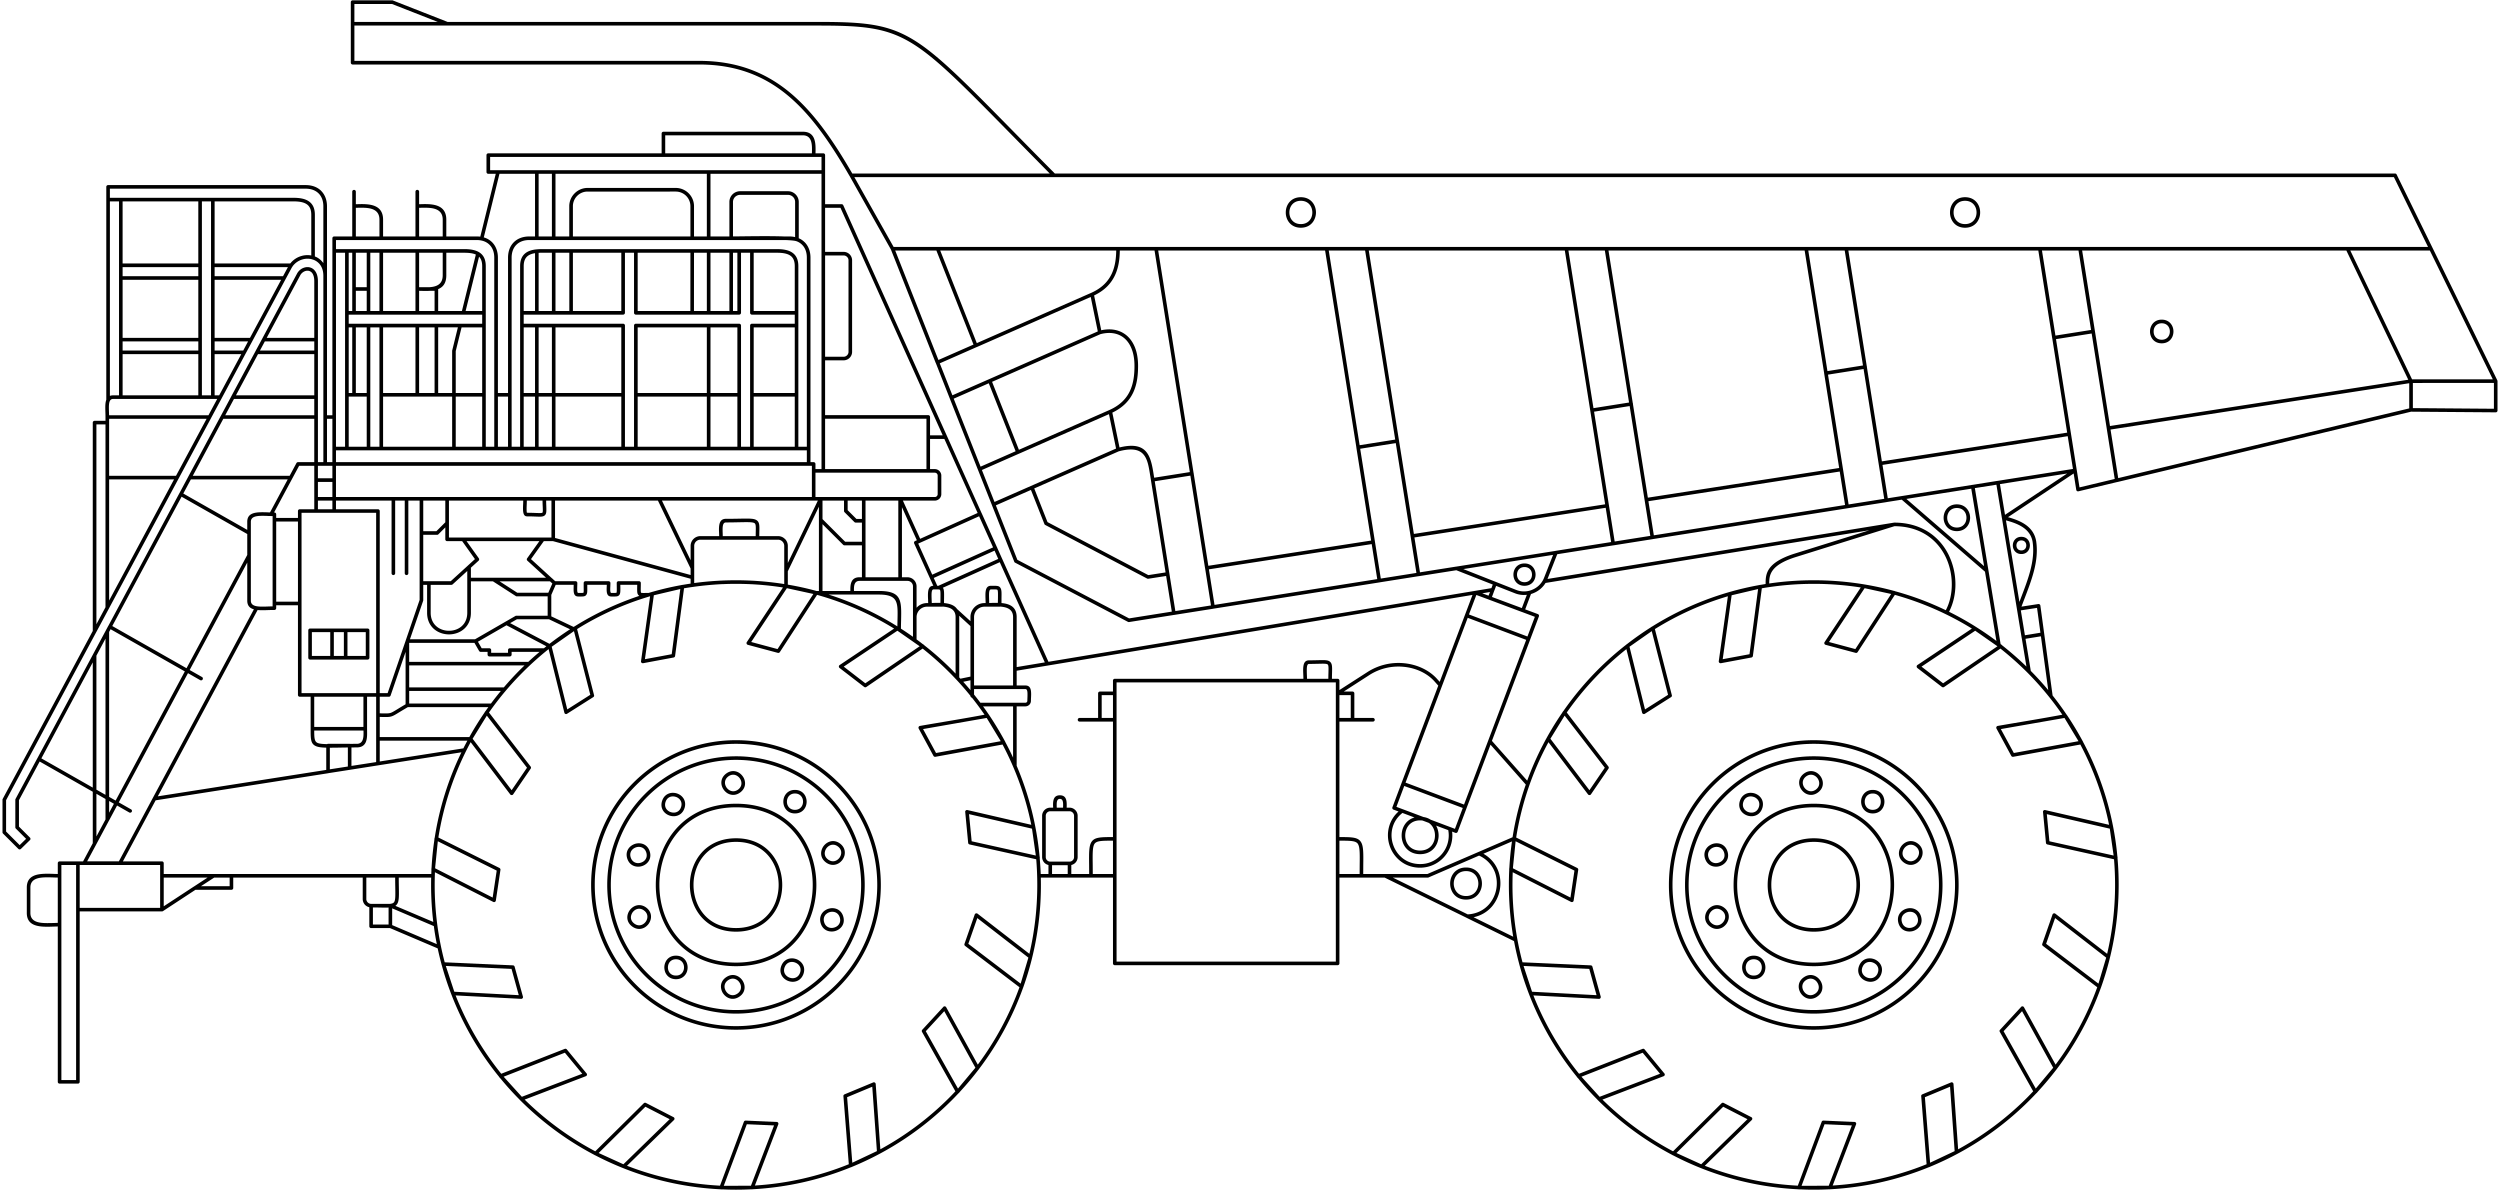 <svg width="535" height="255" fill="none" xmlns="http://www.w3.org/2000/svg"><path d="M449.069 210.5l1.655-5.57-10.935-8.463-1.922 5.506 11.202 8.527zM93.684 180.085l-.555 5.507-.011.224 12.312 6.264.865-5.773-12.6-6.275-.011.053zm-1.367 5.912l.043-.405c.106-1.91.299-3.789.566-5.646l.053-.523a.563.563 0 01.043-.149l.01-.021a64.429 64.429 0 015.714-18.26l-17.78 2.785c-.022.011-.043.011-.064.011l-6.023.95-4.581.715-.011.01c-.021 0-.043 0-.064.011l-36.916 5.795-7.005 13.063h8.35a.39.39 0 01.385.384v2.316h57.259l.032-.897c-.011-.043-.011-.085-.011-.139zm1.495-6.766l13.06 6.51a.402.402 0 01.224.406l-.982 6.552a.215.215 0 01-.043.139.374.374 0 01-.512.171l-12.484-6.35a76.934 76.934 0 00-.053 2.721c0 5.721.747 11.27 2.146 16.553l14.609.651c.16.01.309.117.352.288l1.773 6.382c.01.042.021.096.021.138a.383.383 0 01-.406.363l-14.02-.736a64.78 64.78 0 009.77 16.766l13.594-5.326c.16-.053.331-.021.438.118l4.207 5.112a.272.272 0 01.086.128.38.38 0 01-.225.491l-13.092 5.005a64.97 64.97 0 0015.111 11.067l10.39-10.288a.398.398 0 01.448-.064l5.906 3.041a.406.406 0 01.106.075.386.386 0 01-.01.544l-10.049 9.786a64.273 64.273 0 0019.905 4.259l5.105-13.661a.39.39 0 01.373-.266l6.632.288a.215.215 0 01.139.021.38.38 0 01.224.491l-5.008 13.095a63.975 63.975 0 0020.097-4.557l-1.154-14.557c-.021-.171.075-.32.235-.395l6.119-2.54a.526.526 0 01.139-.042.4.4 0 01.417.362l.993 13.981a64.39 64.39 0 0014.704-11.003c.459-.459.908-.929 1.356-1.409l-7.144-12.721c-.074-.149-.064-.331.054-.448l4.495-4.877a.295.295 0 01.107-.096.39.39 0 01.523.16l6.76 12.273a64.02 64.02 0 008.917-16.563l-11.64-8.847a.396.396 0 01-.128-.438l2.189-6.264a.258.258 0 01.064-.118.39.39 0 01.545-.074l11.095 8.59a65.01 65.01 0 001.687-14.738c0-1.846-.075-3.681-.224-5.496l-14.256-3.169a.386.386 0 01-.31-.331l-.63-6.606a.296.296 0 010-.139.4.4 0 01.47-.288l13.668 3.159a63.98 63.98 0 00-6.15-17.182l-14.352 2.625a.403.403 0 01-.428-.192l-3.161-5.837a.311.311 0 01-.042-.128.382.382 0 01.309-.449c4.592-.8 9.248-1.536 13.819-2.401a65.05 65.05 0 00-2.691-3.639.39.39 0 01-.321-.384v-.011a63.274 63.274 0 00-3.043-3.5l-.032-.032a64.951 64.951 0 00-4.346-4.226 67.715 67.715 0 00-2.809-2.359l-12.067 8.228a.383.383 0 01-.448-.021l-5.265-4.055a.666.666 0 01-.085-.096.382.382 0 01.107-.534l11.65-7.801a64.591 64.591 0 00-16.488-7.215l-7.955 12.231a.39.39 0 01-.438.181l-6.418-1.718c-.043-.011-.075-.032-.118-.054a.389.389 0 01-.106-.533l7.742-11.686a69.514 69.514 0 00-5.137-.598h-.01l-.289-.021h-.032l-.139-.011h-.01l-.15-.01h-.011l-.138-.011h-.011l-.15-.011h-.01a70.618 70.618 0 00-3.973-.117c-.95 0-1.89.021-2.829.064h-.193l-.16.011a67.795 67.795 0 00-6.055.587l-.085.01c-.598.086-1.196.182-1.794.278l-1.912 14.482a.383.383 0 01-.309.33l-6.514 1.217c-.054 0-.096.011-.15 0a.374.374 0 01-.32-.427l1.943-13.895a63.902 63.902 0 00-15.622 7.022l3.62 14.109a.37.37 0 01-.15.448l-5.617 3.564a.374.374 0 01-.576-.224l-3.375-13.606a64.597 64.597 0 00-5.489 4.909 64.148 64.148 0 00-7.272 8.655l8.906 11.557c.107.129.118.31.021.459l-3.737 5.475a.421.421 0 01-.096.107.401.401 0 01-.545-.075l-8.468-11.174a64.056 64.056 0 00-6.909 20.405zm-23.835-90.37h1.154V50.986c0-.213.17-.384.384-.384h3.866v-9.584c0-.213.17-.384.384-.384s.385.17.385.384v2.679h.33c.278-.01.588-.021.908-.021 2.147 0 4.592.352 4.592 3.33v3.596h6.93v-9.584a.39.39 0 01.78 0v2.679h.32c.289-.01.598-.021.919-.021 2.135 0 4.58.352 4.58 3.33v3.596h6.494c.266 0 .523.01.779.042l3.31-13.446h-1.591a.392.392 0 01-.395-.385v-3.617c0-.214.182-.384.395-.384h37.087v-4.237c0-.214.171-.384.385-.384h29.846c2.435 0 2.713 1.985 2.713 3.713 0 .203 0 .47-.011.726v.181h1.666c.214 0 .384.171.384.385v10.501h3.535c.15 0 .288.085.352.224l22.212 49.433.032.064 7.358 16.381.01.011v.011l.011.01 3.257 7.247c.021.032.043.053.053.096l.032.096 1.058 2.358.01.011v.011l9.878 21.973 94.794-15.762.288-.769-7.795-3.063-8.02 1.27h-.042l-8.351 1.324-.011.01h-.021l-35.549 5.625h-.022l-.01.01-8.351 1.324h-.032l-9.621 1.526a.394.394 0 01-.246-.043l-24.134-12.657a.33.33 0 01-.192-.203l-4.784-12.123-.011-.011v-.021l-2.979-7.535-.011-.021-6.022-15.24v-.02l-.011-.012-2.969-7.534h-.01l-.011-.021-9.59-24.28-8.809-15.676c-.011-.011-.022-.032-.032-.043-4.069-7.044-8.159-13.02-13.21-17.235-5.04-4.194-11.052-6.638-18.997-6.638H75.456a.392.392 0 01-.385-.395V.465c0-.214.17-.395.384-.395h8.5a.43.43 0 01.16.043L95.778 4.69h78.926c19.125 0 20.385 1.28 42.383 23.67 2.574 2.626 5.436 5.54 8.65 8.773h286.796c.171 0 .309.096.363.245l7.656 15.645.032.064 13.829 28.281a.41.41 0 01.054.203v6.286a.383.383 0 01-.385.384l-18.089-.139h-.022l-62.876 15.058h-.032l-8.254 1.975c-.021.01-.032.01-.054.01a.321.321 0 01-.245-.042h-.011l-.032-.022v-.01h-.011v-.011h-.01l-.011-.011-.021-.021-.011-.011-.011-.021-.01-.011-.011-.01-.021-.032v-.011a.148.148 0 01-.022-.064v-.011l-.01-.032-.556-3.5-14.053 9.348c2.478.705 5.564 1.857 6.055 5.294v.021c.555 4.119-.972 8.079-2.552 12.198-.203.544-.417 1.089-.619 1.633l3.609-.555a.392.392 0 01.438.331l2.616 19.242a63.684 63.684 0 013.022 4.13c.021.01.032.032.043.053l.042.053a69.309 69.309 0 013.268 5.411l.118.213a.311.311 0 01.042.107 64.746 64.746 0 017.315 24.332l.054.385c0 .053 0 .096-.011.138v.011a63.06 63.06 0 01.245 5.709c0 7.631-1.302 14.952-3.716 21.761l-.032.096c-.01.032-.021.074-.042.106a65.294 65.294 0 01-9.408 17.374.3.3 0 01-.054.075l-.074.096a67.29 67.29 0 01-3.877 4.621l-.299.352a.257.257 0 01-.117.096l-.011.011a65.333 65.333 0 01-22.767 15.731l-.107.053c-.042.011-.074.032-.117.032a64.995 64.995 0 01-21.058 4.717c-.032 0-.064.011-.096.011h-.139a69.568 69.568 0 01-3.332.085 56.31 56.31 0 01-2.702-.064h-.459c-.053 0-.096 0-.139-.021h-.01a64.801 64.801 0 01-26.718-7.225l-.16-.075a.258.258 0 01-.118-.064 65.845 65.845 0 01-15.836-11.654c-.022-.021-.054-.043-.075-.064l-.128-.149a63.58 63.58 0 01-4.026-4.451l-.278-.298a.387.387 0 01-.085-.139l-.011-.011a65.104 65.104 0 01-12.216-23.798l-.043-.16a.301.301 0 01-.021-.096 63.117 63.117 0 01-1.121-4.931l-10.134-4.973c-.011-.011-.033-.021-.054-.032l-17.491-8.58h-9.686v18.355a.383.383 0 01-.384.385h-47.691a.383.383 0 01-.385-.385v-18.355h-15.442a65.008 65.008 0 01-3.705 23.329l-.032.096c-.011.032-.022.074-.043.106a65.237 65.237 0 01-9.408 17.374c-.011.022-.032.054-.043.075l-.085.096a64.537 64.537 0 01-3.876 4.621l-.3.352a.3.3 0 01-.106.096l-.022.011c-.48.512-.971 1.025-1.473 1.526a65.343 65.343 0 01-21.293 14.205l-.107.053c-.032.011-.075.032-.118.032a64.989 64.989 0 01-21.058 4.717c-.032 0-.064.011-.096.011h-.139c-1.11.053-2.21.085-3.332.085-.907 0-1.804-.021-2.701-.064h-.46c-.042 0-.096 0-.138-.021h-.011a64.801 64.801 0 01-26.718-7.225l-.16-.075a.258.258 0 01-.118-.064 65.58 65.58 0 01-15.836-11.654c-.021-.021-.043-.043-.075-.064l-.128-.149a63.83 63.83 0 01-4.026-4.451l-.277-.298a.65.65 0 01-.086-.139l-.01-.011a64.912 64.912 0 01-12.206-23.798l-.054-.16c-.01-.032-.02-.064-.02-.096a67.546 67.546 0 01-.813-3.373l-10.198-4.343h-4.047a.383.383 0 01-.384-.384v-4.077a1.86 1.86 0 01-.886-.48 1.827 1.827 0 01-.524-1.27v-4.589h-27.71v2.219a.384.384 0 01-.385.385h-7.7l-6.94 4.557a.443.443 0 01-.236.074H17.054v36.466c0 .214-.17.385-.384.385h-3.92a.383.383 0 01-.384-.385V198.27c-.288 0-.566.011-.843.022-.481.01-.962.032-1.378.032-2.296 0-4.41-.385-4.41-2.957v-5.432c0-2.572 2.114-2.956 4.41-2.956.416 0 .897.011 1.378.032.277.011.555.022.843.022v-2.316a.39.39 0 01.385-.384h5.029l2.072-3.885v-11.014L8.49 162.967l-4.432 8.271v5.656l2.35 2.348a.387.387 0 010 .544l-.022.011-.01.011-1.901 1.857a.388.388 0 01-.545 0l-3.278-3.277a.385.385 0 01-.118-.277v-6.958c0-.064.01-.128.043-.182l19.275-35.943V90.44c0-.213.181-.384.395-.384h2.328v-.822c0-.362-.01-.683-.021-1.003a35.15 35.15 0 01-.022-.992c0-.64.043-1.217.214-1.676V39.994c0-.214.17-.384.384-.384h42.298c1.388 0 2.51.448 3.3 1.227v.01c.8.8 1.25 1.943 1.25 3.309V88.86zm1.154.768h-1.154v9.274h1.154V89.63zm142.41 39.38l.021-.961c.011-1.024.022-1.568-.096-1.792-.064-.129-.374-.129-1.036-.129l-.363.011c-.352 0-.416.534-.416 1.259 0 .321.01.619.021.929l.021.715h.107a28.3 28.3 0 011.292-.032h.449zm.384.822h-2.605c-.032 0-.054 0-.086-.011-.203.011-.395.011-.555.011a2.22 2.22 0 00-1.581.651 2.26 2.26 0 00-.651 1.579v14.631h8.351v-14.631c0-1.654-1.239-2.134-2.745-2.252-.042.011-.074.022-.128.022zm-3-.769c0-.245-.011-.48-.022-.704-.01-.352-.021-.683-.021-.961 0-1.173.192-2.038 1.185-2.038h.353c.993 0 1.452-.011 1.729.555.203.384.193 1.003.171 2.145v.993c1.784.17 3.247.821 3.247 3.009v10.693l6.022-1.003-9.642-21.44-12.174 5.464c.032.043.053.086.085.139.193.384.182 1.003.171 2.145-.01.267-.01.576-.01.993 1.174.117 2.221.437 2.787 1.27l2.872 2.614v-.875a2.985 2.985 0 013.001-2.999h.246zm109.242-3.682l-.352.95h-.011v.022h-.011l-.512 1.398 6.396 2.379 1.068-2.838c-.844.096-1.719 0-2.552-.331l-4.026-1.58zm-1.506 2.957l-.01-.011-.033-.011-2.68-.992-1.58 4.173 12.515 4.717 1.591-4.216-2.68-1.003-.021-.011h-.022l-7.069-2.646h-.011zm-.107-.865l.299-.779-1.655.278 1.356.501zM76.15 62.234v4.322h2.328v-4.322H76.15zm-.77 4.322V54.092h-.757v12.464h.758zm.77 3.5v14.045h2.328V70.057H76.15zm-.77 14.045V70.057h-.757V84.1h.758zM93 62.234h-.96c-.31.022-.641.032-.962.032-.267 0-.62-.01-.95-.021-.15 0-.288-.01-.438-.01v4.321H93v-4.322zm-3.31-.779h2.285c1.474-.107 2.766-.619 2.766-2.54v-4.823h-5.05v7.363zm4.08.416v4.685h5.082l2.98-12.08c-.62-.278-1.442-.384-2.424-.384H95.51v4.823c0 1.697-.716 2.54-1.74 2.956zm-4.86 4.685V54.092h-6.93v12.464h6.93zm.78 3.5v14.045H93V70.057h-3.31zm-.78 14.045V70.057h-6.93V84.1h6.93zm4.86-14.044V84.1h2.99v-9.007c0-.021 0-.053.01-.085l1.217-4.952H93.77zm.971-19.455v-3.597c0-2.294-2.04-2.55-3.812-2.55-.31-.011-.609 0-.897.01l-.342.011v6.126h5.051zm-13.54 0v-3.597c0-2.294-2.03-2.55-3.813-2.55-.299-.011-.608 0-.897.01l-.341.011v6.126h5.05zm-5.051 3.49v7.363h2.328v-7.363H76.15zm5.05 12.464V54.092h-1.954v12.464h1.955zm-2.722 29.039V84.87h-3.855v10.725h3.855zM81.98 84.87v10.725h14.78V84.87H81.98zm-.78 10.725V70.057h-1.954v25.538h1.955zm51.76 0V84.87h-14.085v10.725h14.085zm0-11.494V70.057h-14.085V84.1h14.085zm-14.854-14.044h-2.841V84.1h2.841V70.057zm-3.609 0h-2.425V84.1h2.425V70.057zm-2.425-3.5h2.425v-12.38c-.598.096-1.09.267-1.474.534-.609.426-.951 1.141-.951 2.251v9.594zm3.193 0h2.841V54.091h-2.253c-.203 0-.395 0-.588.01v12.454zm3.61 0h2.958V54.091h-2.958v12.464zm29.633 0h2.755V54.091h-2.744l-.011 12.464zm3.535 0h4.047V54.091h-4.047v12.464zm18.036 3.5h-8.789V84.1h8.789V70.057zM161.29 84.87v10.725h8.789V84.87h-8.789zm-3.492 10.725V84.87h-5.755v10.725h5.755zm0-11.494V70.057h-5.755V84.1h5.755zm-6.535-14.044h-14.801V84.1h14.801V70.057zM136.462 84.87v10.725h14.801V84.87h-14.801zm-.779 10.725V69.662c0-.214.171-.384.384-.384h22.116c.213 0 .395.17.395.384v25.933h1.943V69.662c0-.214.171-.384.385-.384h9.173v-1.943h-9.173a.392.392 0 01-.385-.394V54.09h-1.943v12.85a.401.401 0 01-.395.394h-22.116a.392.392 0 01-.384-.394V54.09h-1.944v12.85a.399.399 0 01-.384.394h-21.283v1.943h21.283a.39.39 0 01.384.384v25.933h1.944zm36.98 0V55.137c0-1.152-.352-2.102-1.014-2.753a3.12 3.12 0 00-1.218-.768h-.021v-.011h-.022c-.352-.117-1.217-.192-2.349-.235h-54.771c-1.174 0-2.114.363-2.765 1.014-.652.651-1.015 1.6-1.015 2.753v40.458h1.816V56.962c0-1.387.448-2.305 1.27-2.881.588-.406 1.346-.63 2.254-.715h.021c.32-.032.651-.054 1.004-.054h50.446c1.377 0 2.488.214 3.278.769.822.576 1.271 1.494 1.271 2.881v38.633h1.815zM112.072 84.87v10.725h2.425V84.87h-2.425zm-3.353 10.725V84.87h-2.167v10.725h2.167zm0-11.494V55.137c0-1.355.438-2.497 1.239-3.297.79-.79 1.922-1.238 3.31-1.238h1.229V37.198h-7.614l-3.353 13.606a4.134 4.134 0 011.772 1.025c.801.811 1.25 1.953 1.25 3.308v28.964h2.167zm6.546-33.5h2.841V37.199h-2.841v13.404zm3.61 0h2.947v-6.477a3.89 3.89 0 011.153-2.754l.022-.02a3.903 3.903 0 012.733-1.132h18.891a3.91 3.91 0 012.755 1.152 3.877 3.877 0 011.143 2.754v6.478h2.744V37.198h-32.388v13.404zm33.168 0h4.047v-7.384a2.293 2.293 0 012.296-2.295h10.251c.63 0 1.196.256 1.613.673l.021.02c.406.417.662.983.662 1.602v7.769c.481.203.897.49 1.249.843h.011c.801.811 1.25 1.953 1.25 3.308v43.766h.683c.214 0 .384.182.384.395v1.089h1.293V37.198h-23.76v13.404zm15.74 0h1.11c.449 0 .865.043 1.261.14v-7.524a1.52 1.52 0 00-.428-1.057l-.021-.021a1.538 1.538 0 00-1.068-.438h-10.251c-.417 0-.801.171-1.079.438a1.523 1.523 0 00-.448 1.078v7.374l1.623-.01c2.552-.033 6.546-.086 9.301.02zm-64.595 19.456h-4.41l-1.25 5.08V84.1h5.66V70.057zm-3.546-3.5h3.546v-9.595c0-.939-.235-1.59-.673-2.027l-2.873 11.621zm3.546.778H74.623v1.943h28.565v-1.943zm-29.345 28.26V54.09h-1.944v41.504h1.944zm31.929 0V55.137c0-1.152-.352-2.102-1.014-2.753-.641-.651-1.581-1.014-2.755-1.014H71.9v1.942h27.507c1.249 0 2.274.182 3.043.62h.011v.01h.01l.011.01c.075.043.139.086.203.129.822.576 1.271 1.494 1.271 2.881v38.633h1.815zm-2.584 0V84.87h-5.66v10.725h5.66zM69.198 56.31V44.156c0-1.153-.353-2.102-1.015-2.764-.64-.64-1.58-1.014-2.755-1.014H23.515v1.953h39.318c1.378 0 2.488.213 3.279.768.822.577 1.27 1.494 1.27 2.871v8.911a3.798 3.798 0 011.463.993c.129.139.246.277.353.437zm-2.584-1.643V45.97c0-1.1-.332-1.814-.94-2.241-.652-.459-1.613-.63-2.84-.63H45.928v13.287h16.189a4.658 4.658 0 012.381-1.6 4.593 4.593 0 012.115-.118zM42.437 43.099h-16.2v13.287h16.2V43.099zM25.47 84.603V43.1h-1.954v41.62c.192-.075.427-.117.694-.117h1.26zm.769-24.727v12.422h16.2V59.876h-16.2zm0 15.912v8.815h16.2v-8.815h-16.2zm41.016-2.722H56.672l-1.047 1.953h11.63v-1.953zm-11.17-.533l.032-.064 7.497-14.002c.342-.576.876-1.003 1.463-1.185.395-.128.811-.16 1.207-.064.405.107.779.32 1.078.694.406.48.673 1.227.673 2.273v38.718h1.164V59.022c0-1.153-.353-2.028-.908-2.625a3.12 3.12 0 00-1.388-.865l-.022-.01h-.01c-.075-.022-.139-.043-.214-.064a3.878 3.878 0 00-1.943.064 3.974 3.974 0 00-2.083 1.45c0 .022-.01.033-.032.054a3.67 3.67 0 00-.213.342l-1.228 2.284a.233.233 0 00-.032.053l-7.038 13.127-.032.064-1.43 2.657a.229.229 0 01-.032.053l-5.105 9.53-.032.064-2.253 4.194-.032.064-6.92 12.903a.194.194 0 01-.032.053l-14.897 27.78-.032.064-2.69 5.015a.232.232 0 01-.033.054L1.303 171.238v6.713l2.905 2.903 1.377-1.345-2.189-2.188a.383.383 0 01-.117-.267v-5.901c0-.086.032-.16.064-.214l4.645-8.665.01-.011v-.011l.011-.01 11.875-22.166a3.18 3.18 0 01.032-.064l2.69-5.016c.012-.021.022-.043.033-.064l.523-.982.01-.021h.012l15.174-28.324.01-.032h.011l1.88-3.511.032-.064L47.2 89.096a.202.202 0 01.042-.064l2.243-4.194.032-.064 5.104-9.52.032-.064 1.431-2.657zm.993-.235h10.177V60.185c0-.854-.192-1.43-.48-1.793a1.321 1.321 0 00-.673-.427 1.499 1.499 0 00-.78.043 1.91 1.91 0 00-1.035.843l-7.209 13.447zm-3.993.768H45.93v1.953h6.119l1.036-1.953zm-7.155-.768h7.57l6.664-12.422H45.929v12.422zm-3.492.768h-16.2v1.953h16.2v-1.953zm9.194 2.722H45.93v8.815h.972l4.73-8.815zm15.623 0H55.21l-4.72 8.815h16.765v-8.815zm-5.638-18.623H45.929v1.942h14.64l1.047-1.942zm-19.179 0h-16.2v1.942h16.2v-1.942zm2.723 27.438V43.1h-1.954v41.502h1.954zm-24.53 55.707v28.675l1.944 1.11V136.67l-1.944 3.64zm0 29.561v9.135l1.944-3.639v-4.386l-1.944-1.11zm2.723-34.641v35.303l1.389.789 14.81-27.64-15.889-9.029-.31.577zm0 36.188v2.508l1.026-1.921-1.026-.587zm-2.755 9.274l-.032.064-1.922 3.576h6.792l7.283-13.597 21.613-40.34c-.865-.234-1.42-.768-1.42-1.857v-8.153L40.59 143.384l2.637 1.494a.384.384 0 01.14.523.385.385 0 01-.524.15l-2.616-1.495-14.812 27.652 2.627 1.494a.378.378 0 01.15.523.398.398 0 01-.523.149l-2.617-1.494-1.74 3.255H23.3v.011l-2.702 5.047zm-.747-12.144V141.75l-11 20.544 11 6.254zm2.723-38.601V90.824H20.63v42.763l1.944-3.639zm.78-27.352v25.922l13.892-25.922H23.354zm15.868 3.02l13.69 7.78v-1.729c0-1.761 1.452-2.049 3.257-2.049.384 0 .822.011 1.27.032l.342.011 3.791-7.065H40.846l-1.623 3.02zm13.69 8.666l-14.053-7.983-14.833 27.672 15.89 9.03 12.996-24.236v-4.482zm-15.25-12.455l6.547-12.198H23.354v12.198h14.31zm6.953-12.966l1.868-3.49H24.21c-.78 0-.908.833-.908 1.868 0 .341.01.65.021.97l.022.652h21.272zm5.456-3.49l-1.868 3.49h19.05v-3.49H50.072zm-2.285 4.258l-6.535 12.198h20.727l1.452-2.71a.385.385 0 01.342-.214h3.481V89.63H47.787zm14.78 12.732l-.033.064-3.887 7.246h.075c.214 0 .384.182.384.395v.769h4.656v-1.473c0-.214.171-.384.385-.384h3.107v-9.296h-3.246l-1.442 2.679zm5.467-.011h3.097v-2.668h-3.098v2.668zm3.097 4.781h-3.097v1.847h3.097v-1.847zm0-4.002h-3.097v3.234h3.097v-3.234zm.769 4.002v1.847h8.98a.39.39 0 01.385.384v38.974h1.687l3.865-11.248v-.022l.011-.01v-.011l2.969-8.655V107.13h-2.413v15.549a.383.383 0 01-.385.385.383.383 0 01-.384-.385V107.13h-2.05v15.549a.383.383 0 01-.385.385.383.383 0 01-.385-.385V107.13H71.9zm30.38 30.202l.801 1.398h1.645c.213 0 .384.171.384.384v.587h3.609v-.587c0-.213.171-.384.385-.384h7.293c.182-.139.353-.288.534-.427l-8.543-4.493-6.108 3.522zm13.188 2.167h-5.98v.597a.39.39 0 01-.384.384h-4.378a.39.39 0 01-.385-.384v-.597h-1.484a.404.404 0 01-.331-.193l-.993-1.728H87.565v4.055h25.49a75.333 75.333 0 012.413-2.134zm2.51-7.599l4.773 2.263.086-.054a.477.477 0 01.106-.053 65.197 65.197 0 0113.872-6.542.84.84 0 01-.214-.182c-.267-.309-.256-.768-.245-1.675l.01-.502h-3.62l.011.491c.011.843.011 1.292-.171 1.601-.267.416-.651.416-1.452.406h-.321c-.832 0-.993-.662-.993-1.559 0-.17.011-.405.022-.64l.01-.299h-4.175v.491c.011.843.021 1.292-.171 1.59-.256.427-.641.427-1.452.417h-.31c-.843 0-.993-.662-.993-1.559 0-.17.011-.405.011-.64l.01-.299h-3.855l-.939 2.156v4.589zm4.015 2.764l-4.496-2.134h-6.888l-1.441.821 8.425 4.429a67.035 67.035 0 014.4-3.116zm-9.75 7.737H87.565v4.696h20.257a66.795 66.795 0 013.535-3.831c.299-.288.587-.577.886-.865zm-5.061 5.464H87.565v2.69h17.502a65.506 65.506 0 012.115-2.69zm-1.57-24.225h11.244l-3.993-3.65a.382.382 0 01-.043-.523l2.606-3.66h-15.58l2.626 3.671a.403.403 0 01-.053.512l-1.645 1.494v2.156h4.838zm-.118.768h-4.72v6.724c0 2.219-1.228 3.639-2.787 4.268a5.315 5.315 0 01-1.9.363 5.228 5.228 0 01-1.901-.363c-1.57-.629-2.787-2.049-2.787-4.268v-5.977h-.823v3.298a.37.37 0 01-.021.117l-2.83 8.239h13.925l6.525-3.767.01-.011h.011l2.093-1.206a.391.391 0 01.214-.064h6.695v-4.14h-6.599a.348.348 0 01-.235-.075l-4.87-3.138zm12.601-.683c.011.011.022.022.043.032l.673.619h4.357c.213 0 .384.182.384.395 0 .203-.011.459-.021.715 0 .192-.011.384-.011.608 0 .449.032.79.224.79h.321c.512 0 .758.011.79-.042.075-.118.064-.491.053-1.185v-.886c0-.213.171-.395.385-.395h4.944c.213 0 .395.182.395.395 0 .203-.011.459-.021.715-.011.192-.022.384-.022.608 0 .449.043.79.224.79h.321c.512 0 .758.011.79-.042.075-.118.075-.491.064-1.196l-.011-.875c0-.213.171-.395.385-.395h4.389c.213 0 .384.182.384.395 0 .256 0 .598-.01.897-.011.715-.011 1.077.064 1.163.064.075.363.075.982.064l.651-.011a64.083 64.083 0 016.877-1.654l.257-.053c.032-.011.075-.011.117-.011.577-.096 1.143-.192 1.719-.277v-1.036l-29.44-8.046h-1.976l-2.744 3.842 4.463 4.076zm-.395.683h-10.785l3.791 2.444h6.631l.865-1.985-.502-.459zm-17.588-3.361l.032-.032 1.495-1.366-2.733-3.842H95.69a.392.392 0 01-.395-.385v-2.561l-1.473 1.473a.346.346 0 01-.267.117h-2.98v9.925h5.885l3.652-3.329zm-7.944 4.108v5.977c0 1.857 1.014 3.041 2.306 3.553a4.322 4.322 0 001.613.299 4.32 4.32 0 001.612-.299c1.292-.512 2.296-1.696 2.296-3.553v-8.942l-3.129 2.86a.394.394 0 01-.256.106h-4.442zm-1.592-11.483h2.82l1.9-1.899v-4.643h-4.72v6.542zm28.203 1.452l29.013 7.929v-1.387l-6.994-14.536h-22.019v7.994zm-14.267 36.199H87.287c-.811.47-1.41.832-1.868 1.11-.759.47-1.164.715-1.58.854-.503.17-.94.16-1.88.149-.182 0-.385-.011-.694-.011v4.301h19.178a65.004 65.004 0 013.183-5.144l.181-.298a.547.547 0 01.107-.118c.192-.288.395-.565.598-.843zm-23.247 1.334l.704.011c.855.01 1.25.01 1.624-.107.341-.117.715-.341 1.43-.779a74.909 74.909 0 011.773-1.067V139.5l-3.203 9.327a.381.381 0 01-.374.277h-1.954v3.554zm18.751 5.848H81.265v4.451l17.897-2.807c.278-.555.566-1.099.854-1.644zm16.862-51.375c0 .502.021.897.032 1.228.032 1.056.053 1.579-.32 1.921-.353.33-.897.309-1.987.266a38.41 38.41 0 00-1.815-.042c-.705 0-.865-.715-.865-1.697 0-.278.011-.63.032-.982.011-.224.011-.459.021-.694h-15.9v7.908h21.934v-7.908h-1.132zm-4.133 0l-.021.726c-.011.32-.032.63-.032.95 0 .533.021.928.096.928.715 0 1.345.022 1.837.043.886.032 1.324.043 1.452-.064.107-.107.096-.512.064-1.323a36.686 36.686 0 01-.043-1.26h-3.353zm63.271 5.048v14.29h5.959v-.342c0-1.163.181-2.593 1.954-2.593h.523v-6.83h-3.748a.386.386 0 01-.267-.117l-4.421-4.408zm-.769 14.29v-18.035l-6.653 13.821v2.86c2.051.341 4.058.789 6.023 1.323l.118.032h.512zm-30.626-85.472H125.73a3.11 3.11 0 00-2.189.896l-.021.022a3.112 3.112 0 00-.918 2.209v6.478h25.148v-6.478a3.134 3.134 0 00-3.129-3.127zm3.118 25.56l.011-12.465h-11.288v12.464h11.277zm-25.137 0h10.358V54.091h-10.358v12.464zm38.688-12.465v12.464h8.789v-9.594c0-1.11-.331-1.825-.94-2.252-.651-.448-1.612-.618-2.84-.618h-5.009zm-4.431 0v12.464h.939V54.092h-.939zm19.712-9.627V53.9h3.962c.502 0 .951.203 1.282.523.331.331.534.79.534 1.281v19.594c0 .501-.203.95-.534 1.28a1.8 1.8 0 01-1.282.534h-3.962V88.84h22.073c.214 0 .385.171.385.385v3.938h2.712L179.86 44.465h-3.289zm-58.465 51.13V84.87h-2.841v10.725h2.841zm54.557 3.308v-2.529H71.899v2.53h100.764zm-10.946 15.827l.011-.865c.032-1.174.043-1.739-.288-1.921-.417-.234-1.356-.213-3.15-.181-.844.021-1.848.043-2.937.043-.609 0-.716.683-.716 1.536 0 .31.011.577.022.854l.011.534h7.047zm-7.816 0c0-.182-.011-.342-.011-.502-.011-.32-.032-.629-.032-.886 0-1.28.224-2.315 1.495-2.315 1.239 0 2.157-.011 2.926-.032 1.933-.032 2.937-.054 3.524.266.747.417.737 1.132.694 2.626 0 .234-.011.512-.011.843h4.015c.566 0 1.079.224 1.453.597l.032.011c.374.384.608.907.608 1.484v3.66l6.429-13.351h-33.371l6.14 12.764v-3.073c0-.577.235-1.1.62-1.484a2.085 2.085 0 011.473-.608h4.016zm13.925 10.256v-8.164c0-.363-.15-.694-.385-.929l-.021-.021a1.3 1.3 0 00-.919-.374h-16.616a1.329 1.329 0 00-1.324 1.324v7.95a66.745 66.745 0 0119.265.214zm13.572-17.855v2.049l1.88 1.879h1.174v-3.928h-3.054zm3.054 4.707h-1.335a.425.425 0 01-.277-.118l-2.104-2.102a.387.387 0 01-.117-.278v-2.209h-4.603v3.96l4.848 4.845h3.588v-4.098zm-1.698 14.631h5.297c4.271 0 4.805 1.483 4.805 4.738 0 .406-.01.929-.021 1.505-.011.534-.032 1.121-.032 1.825.876.555 1.73 1.142 2.573 1.74v-10.8c0-.321-.128-.609-.341-.822a1.16 1.16 0 00-.833-.342h-10.273c-1.068 0-1.185.993-1.185 1.814l.01.342zm9.28 7.577l.032-1.355c.011-.502.021-.971.021-1.484 0-2.732-.448-3.97-4.036-3.97h-10.732a65.042 65.042 0 0114.715 6.809zm.982-10.512h1.186a1.954 1.954 0 011.943 1.943v4.578l.118-.118a2.961 2.961 0 012.114-.875h.256c-.01-.245-.021-.48-.021-.704a16.583 16.583 0 01-.032-.961c0-1.163.192-2.006 1.153-2.038l-4.1-9.06a.392.392 0 01.192-.513l.384-.17-3.193-7.076v14.994zm-7.795-16.403v16.404h7.016v-16.403h-7.016zm11.682 9.018l-.021.011-.032.011-.352.16 3 6.648 13.018-5.837-2.99-6.66-12.623 5.667zm-3.684-9.018l3.695 8.175 12.302-5.528-7.123-15.848h-3.064v6.457h1.025c.373 0 .726.16.971.405l.011.011c.246.256.406.597.406.971v3.97c0 .384-.16.726-.406.982h-.011a1.364 1.364 0 01-.971.405h-6.835zm7.572 18.239l12.835-5.763-.79-1.772-13.017 5.849.758 1.675c.075 0 .149.011.214.011zm-.417.757a.144.144 0 01-.096 0h-.15l-.363.011c-.341 0-.416.534-.416 1.259 0 .321.011.619.021.929l.032.715h.096c.449-.021.908-.032 1.303-.032h.449l.01-.961c.011-1.024.022-1.568-.096-1.792-.053-.107-.299-.129-.79-.129zm7.304 7.855l-2.413-2.209c0 .096.011.192.011.288v12.903l.256.277 2.146-.448v-10.811zm-3.684-3.362l-.181-.181c-.513-.395-1.25-.566-2.061-.63a.376.376 0 01-.118.022h-2.616c-.021 0-.054 0-.075-.011-.213.011-.395.011-.566.011-.609 0-1.175.256-1.57.651-.405.405-.662.96-.662 1.579v4.771c.417.309.833.618 1.239.939l.299.202a.414.414 0 01.118.118l.01.01a65.206 65.206 0 015.831 5.166c.288.299.576.587.854.885V132.06c0-.64-.182-1.11-.502-1.441zM93.674 4.69L83.88.85h-8.04v3.84h17.833zm-17.834.78v7.556h73.768c8.137 0 14.309 2.518 19.488 6.83 5.094 4.247 9.216 10.234 13.295 17.278h42.256c-2.99-3.031-5.681-5.763-8.116-8.24C194.757 6.73 193.508 5.47 174.703 5.47H75.84zm95.979 23.489h-29.462v3.853h31.395v-.193c.011-.202.011-.416.011-.715 0-1.366-.203-2.945-1.944-2.945zm3.984 4.62h-70.917v2.85h70.917v-2.85zm.768 21.089v21.675h3.962c.288 0 .545-.118.737-.31.192-.192.31-.448.31-.736V55.703a.99.99 0 00-.31-.726 1.034 1.034 0 00-.737-.31h-3.962zm21.689 34.94h-21.689v10.779h21.689V89.608zm1.794 11.547H174.51v5.208h25.544c.16 0 .32-.064.427-.181a.607.607 0 00.181-.438v-3.97c0-.16-.064-.32-.17-.427v-.011a.678.678 0 00-.438-.181zm-26.312-1.473H71.899v6.681h101.844v-6.681zm-93.246 63.403v-13.981h-1.944v6.852l.01 1.003c0 1.398-.223 2.988-2.21 2.988-.405 0-.78.011-1.142.011v3.948l5.286-.821zm-9.91-3.074v4.621l3.855-.598v-4.076c-.705.01-1.324.021-1.88.032-.747.01-1.409.021-1.975.021zm-.384-.832h4.623c.022 0 .043 0 .075.01.47-.01.95-.01 1.452-.01 1.293 0 1.442-1.185 1.442-2.22 0-.246 0-.406-.01-.555v-.064h-10.54c0 1.643.053 2.39.768 2.668.417.16 1.047.213 1.987.235a.327.327 0 01.203-.064zm-.385 5.581V160c-.94-.021-1.602-.096-2.082-.277-1.26-.48-1.26-1.473-1.26-3.757v-6.862h-2.328a.382.382 0 01-.385-.384v-19.188h-4.656v.619a.39.39 0 01-.384.384c-.449 0-.865.011-1.281.021-.449.022-.887.032-1.271.032-.363 0-.716-.01-1.047-.042l-21.357 39.87 36.051-5.656zm1.623-29.487v5.102h2.147v-5.102H71.44zm2.916 0v5.102h3.919v-5.102h-3.92zm-3.685 5.102v-5.102h-3.93v5.102h3.93zm-4.314-5.87H78.67c.213 0 .384.171.384.384v5.87c0 .213-.17.395-.384.395H66.357a.392.392 0 01-.384-.395v-5.87c0-.213.17-.384.384-.384zm.887 14.599v6.457h10.529v-6.457h-10.53zm13.252-39.358H64.53v38.59h15.965v-38.59zm-16.734 1.857h-4.656v17.15h4.656v-17.15zm-5.424-1.163h-.246a.405.405 0 01-.192-.011l-.491-.011a23.166 23.166 0 00-1.24-.032c-1.377 0-2.487.182-2.487 1.281v16.872c0 1.1 1.11 1.281 2.488 1.281.438 0 .843-.011 1.239-.032.32-.011.63-.021.929-.021V110.44zm26.269 83.412l8.116 3.447a66.81 66.81 0 01-.47-7.919c0-.522 0-1.045.021-1.568h-6.94c0 .8.01 1.43.02 1.974.043 2.134.054 3.202-.48 3.821-.075.096-.16.17-.267.245zm8.233 4.333l-8.916-3.799v3.585l9.557 4.077a58.24 58.24 0 01-.64-3.863zm-13.305-4.76h3.93c.416-.043.672-.139.832-.32.342-.395.32-1.366.289-3.308-.011-.598-.022-1.292-.022-1.985h-6.172v4.589a1.039 1.039 0 001.014 1.024h.129zm.267.769v3.649h3.353v-3.628c-.492.021-1.1.011-1.837 0a56.277 56.277 0 00-1.516-.021zm-38.315-4.472c.01 0 .021-.011.042-.021l2.884-1.889h-9.376v6.136l6.45-4.226zm1.516-.075h6.14v-1.835h-3.32l-2.82 1.835zm-30.637-1.846l-.875-.021a25.94 25.94 0 00-1.346-.032c-1.89 0-3.641.277-3.641 2.187v5.432c0 1.9 1.75 2.178 3.64 2.178.492 0 .92-.011 1.347-.022l.875-.032v-9.69zm3.92-2.689h-3.151v46.017h3.15v-46.017zm17.982 0H17.054v9.167h17.214v-9.167zm192.546-14.92c1.282 0 1.463.993 1.463 2.039 0 .149 0 .341-.01.533v.075h.608a1.7 1.7 0 011.228.512c.321.32.513.747.513 1.227v8.837c0 .48-.192.918-.513 1.238a1.72 1.72 0 01-.843.459v1.921h3.823c0-.79-.011-1.366-.011-1.9-.032-2.668-.043-4.098.502-4.952.662-1.024 1.911-1.046 4.602-1.046v-24.716h-7.154a.383.383 0 01-.385-.384c0-.214.171-.395.385-.395h3.972v-5.261c0-.214.171-.385.385-.385h2.797v-2.347c0-.214.171-.385.385-.385h40.365c0-.266-.011-.523-.021-.779-.011-.363-.032-.725-.032-1.024 0-1.238.203-2.145 1.249-2.145.801 0 1.41-.022 1.901-.032 1.441-.032 2.168-.054 2.605.341.481.416.46 1.089.428 2.444-.011.331-.022.715-.022 1.195h1.218c.213 0 .384.171.384.385v2.027l5.959-3.831a12.256 12.256 0 017.902-1.91c2.84.277 5.425 1.526 7.09 3.415l.513.565 7.016-18.601-97.549 16.222v3.158h1.868c1.047 0 1.228.822 1.228 1.879 0 .192-.01.437-.021.693a13.15 13.15 0 00-.021.705c0 .331-.128.629-.342.843l-.011.01a1.224 1.224 0 01-.833.342h-1.868v12.71a64.931 64.931 0 014.89 19.263l.054.385c.011.053 0 .096 0 .138l-.011.011c.096 1.11.171 2.23.214 3.362h1.655v-1.921a1.826 1.826 0 01-.844-.459 1.79 1.79 0 01-.512-1.238v-8.837c0-.48.203-.907.512-1.227a1.74 1.74 0 011.228-.512h.62v-.064c-.011-.203-.022-.395-.022-.544 0-1.046.193-2.039 1.463-2.039zm.694 2.039c0-.651-.085-1.27-.694-1.27-.598 0-.683.619-.683 1.27 0 .213 0 .362.011.512v.096h1.356v-.096c0-.15.01-.299.01-.512zm-2.37 12.923v1.879h3.353v-1.879h-3.353zm3.737-11.547h-4.122a1 1 0 00-.683.288.99.99 0 00-.278.683v8.837a.968.968 0 00.951.971h4.143a.913.913 0 00.673-.288.935.935 0 00.288-.683v-8.837a.983.983 0 00-.972-.971zm53.169-31.557c-.555.011-1.217.032-1.922.032-.395 0-.47.576-.47 1.377 0 .341.011.661.022 1.003l.032.8h4.559c0-.437.011-.853.022-1.216.032-1.121.042-1.676-.16-1.846-.225-.193-.844-.182-2.083-.15zm-43.868 6.713h-2.413v4.877h2.413v-4.877zm51.653 4.877h3.983c.214 0 .385.181.385.395a.383.383 0 01-.385.384h-7.176v24.716c2.68 0 3.94.022 4.602 1.046.545.854.534 2.284.502 4.952 0 .534-.01 1.11-.01 1.9h13.743l10.882-4.696c.021-.011.032-.021.053-.021l7.283-3.149a64.766 64.766 0 012.83-11.269l-7.55-8.538-5.083 13.457-1.944 5.187a.395.395 0 01-.502.224l-.694-.267c.043.289.054.566.054.833a6.855 6.855 0 01-1.517 4.301 6.843 6.843 0 01-3.865 2.422 7.088 7.088 0 01-1.517.171c-1.74 0-3.214-.587-4.346-1.526a6.925 6.925 0 01-2.189-3.234 6.999 6.999 0 01-.139-3.895 6.65 6.65 0 012.061-3.372l-1.089-.406a.387.387 0 01-.224-.502l1.954-5.186 7.859-20.843-.779-.875c-1.538-1.739-3.941-2.892-6.589-3.148a11.5 11.5 0 00-7.411 1.782l-5.446 3.511h1.879c.214 0 .385.171.385.385v5.261zm-.769-4.877h-2.424v4.877h2.424v-4.877zm-81.382-1.078v-2.102l-1.548.32a80.52 80.52 0 011.548 1.782zm9.12 3.479h-6.429c.438.587.855 1.185 1.271 1.804.011.01.021.032.032.053l.043.053a68.991 68.991 0 013.267 5.411l.118.213a.333.333 0 01.043.107 60.66 60.66 0 011.655 3.33v-10.971zm-6.995-.779h9.632a.398.398 0 00.289-.117h.01a.42.42 0 00.118-.299c0-.203.011-.47.021-.737.011-.213.011-.427.011-.661 0-.619-.064-1.11-.449-1.11h-10.988v1.174a70.01 70.01 0 011.356 1.75zm-12.996-12.081l-.01-.01-4.752-3.319-11.49 7.683 4.623 3.565 11.629-7.919zm265.802-69.901c1.207 0 1.976.672 2.317 1.515.129.33.193.672.193 1.025 0 .341-.064.693-.193 1.024-.341.843-1.11 1.505-2.317 1.505-1.196 0-1.975-.662-2.306-1.505a2.652 2.652 0 01-.203-1.024c0-.342.064-.694.203-1.025.331-.843 1.11-1.515 2.306-1.515zm1.602 1.803c-.224-.576-.758-1.024-1.602-1.024-.833 0-1.367.448-1.602 1.024-.085.224-.128.48-.128.737 0 .256.043.512.128.736.235.576.769 1.025 1.602 1.025.844 0 1.378-.449 1.602-1.025.096-.224.139-.48.139-.736 0-.257-.043-.513-.139-.737zM432.57 114.88c.876 0 1.431.48 1.687 1.099.086.235.139.491.139.737 0 .256-.053.501-.139.736-.256.63-.811 1.11-1.687 1.11-.875 0-1.431-.48-1.687-1.11a1.922 1.922 0 01-.139-.736c0-.246.043-.502.139-.737.256-.619.812-1.099 1.687-1.099zm.972 1.388c-.139-.353-.459-.619-.972-.619-.512 0-.833.266-.972.619a1.286 1.286 0 00-.085.448c0 .16.032.32.085.459.139.341.46.619.972.619.513 0 .833-.278.972-.619.053-.139.085-.299.085-.459 0-.15-.032-.31-.085-.448zM327.631 127.12l-1.238 3.287 2.701 1.003a.394.394 0 01.235.491l-1.858 4.92-.011.011v.032l-8.19 21.685 7.55 8.516a64.945 64.945 0 017.453-14.482l.182-.298c.032-.043.064-.086.107-.118a65.96 65.96 0 017.443-8.9 65.347 65.347 0 015.98-5.283l.064-.064.128-.085a66.337 66.337 0 015.04-3.543l.267-.182c.032-.021.064-.043.107-.053a64.94 64.94 0 0122.756-8.826l.256-.053c.032-.011.075-.011.118-.011l1.121-.192c-.01-2.102.118-4.493 5.959-6.425l16.263-5.08-69.315 11.281a5.38 5.38 0 01-2.456 2.124 4.866 4.866 0 01-.662.245zm-1.025 9.808l-12.515-4.717-13.306 35.27 12.516 4.696 5.168-13.671.011-.032 8.126-21.546zm-20.845 39.166l-1.313-.491a2.966 2.966 0 00-.545-.043c-1.527 0-2.509.833-2.936 1.9a3.745 3.745 0 000 2.668c.427 1.067 1.409 1.889 2.936 1.889 1.538 0 2.51-.822 2.937-1.889.171-.416.246-.875.246-1.334 0-.459-.075-.918-.246-1.334a2.937 2.937 0 00-1.079-1.366zm-3.054-1.153l-2.584-.971c-1.143.897-1.847 2.038-2.146 3.244a6.216 6.216 0 00.128 3.479 6.253 6.253 0 001.943 2.882c1.004.822 2.307 1.334 3.855 1.334.47 0 .919-.043 1.357-.139a6.09 6.09 0 003.427-2.156 6.136 6.136 0 001.346-3.82 5.96 5.96 0 00-.107-1.142l-2.605-.971c.085.149.16.32.234.491a4.42 4.42 0 01.31 1.622c0 .544-.107 1.099-.31 1.622-.533 1.334-1.751 2.38-3.652 2.38-1.89 0-3.118-1.046-3.652-2.38a4.495 4.495 0 01-.299-1.622c0-.555.096-1.11.299-1.622.417-1.036 1.239-1.889 2.456-2.231zm10.327-2.038l-12.526-4.706-1.677 4.471 1.346.502.01.01h.022l4.421 1.665a3.74 3.74 0 011.516.566l4.25 1.601h.011l.95.362 1.677-4.471zm.704 12.742c1.624 0 2.67.897 3.129 2.039.182.448.267.928.267 1.398 0 .469-.085.949-.267 1.387-.459 1.153-1.505 2.049-3.129 2.049-1.633 0-2.68-.896-3.139-2.049a3.637 3.637 0 01-.267-1.387c0-.47.085-.95.267-1.398.459-1.142 1.506-2.039 3.139-2.039zm2.414 2.327c-.342-.875-1.154-1.558-2.414-1.558-1.27 0-2.071.683-2.424 1.558a3.03 3.03 0 00-.213 1.11c0 .384.075.757.213 1.099.353.886 1.154 1.569 2.424 1.569 1.26 0 2.072-.683 2.414-1.569.139-.342.213-.715.213-1.099a3.01 3.01 0 00-.213-1.11zm1.292-5.272c1.655.939 2.712 2.326 3.246 3.874a7.709 7.709 0 01-1.388 7.385 7.037 7.037 0 01-3.962 2.326l8.49 4.173a66.333 66.333 0 01-.929-11.078c0-1.088.021-2.166.074-3.244-.01-.043-.01-.096-.01-.139l.042-.384c.107-1.867.289-3.724.556-5.549l-6.119 2.636zm-3.353 12.977c1.997-.107 3.556-.971 4.624-2.22a6.929 6.929 0 001.484-3.148 7.03 7.03 0 00-.235-3.49c-.534-1.526-1.655-2.903-3.438-3.724l-10.786 4.663a.436.436 0 01-.192.054h-7.475l16.018 7.865zm19.157-77.073l-2.082 5.293 74.12-12.049c.032-.01.064-.01.096-.01 2.691 0 4.966.651 6.824 1.718 2.114 1.216 3.684 2.999 4.72 5.016a14.477 14.477 0 011.538 6.478c0 2.102-.47 4.151-1.367 5.869a65.71 65.71 0 015.788 3.255h.01l.011.011.011.011a62.864 62.864 0 014.314 2.966l-2.446-14.823-17.812-15.41-3.235.512h-.011l-.01.01-8.373 1.324h-.01l-41.647 6.595h-.021l-.022.011-8.35 1.323h-.032l-12.014 1.9zm-20.097 3.18l11.319 4.461c.919.363 1.88.405 2.777.181h.011a4.51 4.51 0 00.726-.256 4.539 4.539 0 002.178-1.953l.011-.01v-.011c.096-.171.181-.352.256-.544l1.933-4.91-19.211 3.042zm120.177 14.162l3.321-.545-.726-5.314-3.47.533.875 5.326zm3.428.224l-3.3.533 1.132 6.873a64.875 64.875 0 013.738 4.109l-1.57-11.515zm-5.126-5.784l-.01-.032v-.022l-3.204-19.433-.011-.032-1.174-7.14-4.613.726 5.51 33.382.203.138c.042.032.085.064.117.118l.011.01a67.727 67.727 0 015.2 4.547l-1.025-6.201-.01-.01-.994-6.051zm-105.387-9.808c1.132 0 1.858.63 2.189 1.43a2.639 2.639 0 010 1.921c-.331.811-1.057 1.43-2.189 1.43-1.132 0-1.869-.619-2.189-1.43a2.637 2.637 0 010-1.921c.32-.8 1.057-1.43 2.189-1.43zm1.474 1.708c-.214-.523-.705-.94-1.474-.94s-1.26.417-1.474.94a1.854 1.854 0 00-.128.683c0 .234.043.469.128.683.214.523.705.939 1.474.939s1.26-.416 1.474-.939c.085-.214.128-.449.128-.683 0-.235-.043-.47-.128-.683zm104.437 6.531l.341-.907c1.538-4.024 3.033-7.908 2.499-11.825v-.011c-.427-3.062-3.406-4.087-5.724-4.717l2.884 17.46zm-13.391-20.885c1.356 0 2.232.757 2.616 1.707.149.374.224.769.224 1.163 0 .385-.075.79-.224 1.153-.384.961-1.26 1.708-2.616 1.708s-2.221-.747-2.606-1.708a3.085 3.085 0 01-.224-1.153c0-.394.075-.789.224-1.163.385-.95 1.25-1.707 2.606-1.707zm1.9 1.995c-.277-.683-.907-1.216-1.9-1.216-.983 0-1.623.533-1.89 1.216a2.237 2.237 0 00-.171.875c0 .299.053.598.171.865.267.683.907 1.227 1.89 1.227.993 0 1.623-.544 1.9-1.227a2.444 2.444 0 000-1.74zm-12.696-3.159l16.626 14.386-2.744-16.573-13.882 2.187zm21.101 3.405l13.305-8.847-14.384 2.273 1.079 6.574zM239.575 95.755c4.635-1.131 6.098.598 6.824 3.308.224.833.374 1.761.523 2.732l.075.438 7.624-1.206-7.549-47.416h-7.433c-.021 1.761-.245 3.575-1.003 5.23-.791 1.728-2.157 3.276-4.496 4.386l1.527 7.449a7.96 7.96 0 011.698-.192c1.399 0 2.648.427 3.652 1.238.993.81 1.751 2.006 2.168 3.553.235.886.363 1.9.363 3.02v.011c0 1.879-.192 3.832-1.004 5.614-.79 1.729-2.168 3.265-4.506 4.386l1.537 7.449zm7.539 7.236c1.485 9.263 2.937 18.526 4.411 27.779l7.624-1.206-1.26-7.972-.011-.011v-.01l-3.139-19.786-7.625 1.206zm3.652 27.896l-1.217-7.63-3.823.597a.42.42 0 01-.235-.042l-21.816-11.473a.365.365 0 01-.171-.192l-2.883-7.299-7.507 3.297 4.602 11.654 23.91 12.54 9.14-1.452zm-1.334-8.388c-1.09-6.862-2.168-13.724-3.268-20.586-.149-.939-.288-1.847-.502-2.658-.63-2.347-1.954-3.81-6.258-2.668l-18.078 7.94 2.84 7.204 21.571 11.344 3.695-.576zm5.99-21.301a.193.193 0 01.022.085c.01.032.01.064.01.096l3.129 19.701 34.834-5.4-3.15-19.84c0-.021-.011-.042-.011-.064v-.064l-6.685-42.1h-35.72l7.571 47.586zm3.279 20.639l1.206 7.609 34.823-5.517-1.185-7.492-34.844 5.4zm40.675-27.608c.021.032.021.064.032.096v.096l3.161 19.839 40.931-6.339-8.629-54.31h-41.956l6.461 40.618zm-.684.597l-7.614 1.206 4.411 27.78 7.624-1.206-1.249-7.834v-.01l-3.172-19.936zm-7.731.449l7.614-1.206-6.44-40.458h-7.784l6.61 41.664zm11.725 19.743l1.185 7.46 7.753-1.228h.032l21.24-3.361h.011v-.011h.01L344.781 116l-1.164-7.332-40.931 6.35zm46.73-28.75a.58.58 0 01.042.128.296.296 0 010 .138l3.183 19.968 40.941-6.35-3.203-20.18c0-.012-.011-.033-.011-.054v-.054l-4.175-26.253h-41.978l5.201 32.657zm-.673.63l-7.614 1.205 4.41 27.779 7.625-1.206-4.421-27.779zm-7.742.447l7.614-1.206-5.179-32.528h-7.796l5.361 33.734zm11.757 19.914l1.164 7.3 40.921-6.489-1.143-7.16-40.942 6.349zm67.767-65.056c1.548 0 2.541.854 2.979 1.942.171.416.246.875.246 1.323 0 .449-.075.897-.246 1.313-.438 1.1-1.431 1.953-2.979 1.953-1.549 0-2.542-.854-2.98-1.953a3.45 3.45 0 01-.245-1.313c0-.448.074-.896.245-1.323.438-1.088 1.431-1.942 2.98-1.942zm2.264 2.23c-.331-.821-1.079-1.462-2.264-1.462-1.186 0-1.933.64-2.264 1.462a2.79 2.79 0 00-.192 1.035c0 .353.064.705.192 1.036.331.81 1.078 1.451 2.264 1.451 1.185 0 1.933-.64 2.264-1.451.128-.331.192-.683.192-1.035a2.79 2.79 0 00-.192-1.036zm-144.408-2.23c1.549 0 2.542.854 2.98 1.942a3.514 3.514 0 010 2.636c-.438 1.1-1.431 1.953-2.98 1.953-1.548 0-2.541-.854-2.979-1.953a3.45 3.45 0 01-.246-1.313c0-.448.075-.896.246-1.323.438-1.088 1.431-1.942 2.979-1.942zm2.264 2.23c-.331-.821-1.078-1.462-2.264-1.462-1.185 0-1.932.64-2.263 1.462a2.77 2.77 0 00-.193 1.035c0 .353.064.705.193 1.036.331.81 1.078 1.451 2.263 1.451 1.186 0 1.933-.64 2.264-1.451a2.873 2.873 0 000-2.07zM399.488 78.36c.01.032.021.074.032.106v.118l3.203 20.148 39.65-6.147-3.203-20.255-.011-.01v-.022l-2.958-18.687h-40.654l3.941 24.749zm-.684.608l-7.614 1.206 4.411 27.779 7.624-1.206-4.421-27.78zm-7.731.448l7.603-1.206-3.908-24.599h-7.796l4.101 25.805zm11.779 20.074l1.131 7.14 18.111-2.871h.032l5.35-.854h.022l16.114-2.55-1.121-7.012-39.639 6.147zm44.764-28.12l-7.635 1.205 4.442 28.025.011.032.577 3.671 7.539-1.803-1.719-10.832v-.011l-3.215-20.287zm-7.752.448l7.624-1.206-2.691-17h-7.817l2.884 18.206zm5.713-18.207l5.958 37.555 63.837-9.904-13.252-27.65h-56.543zm6.076 38.313l1.644 10.394 62.278-14.92V82.01l-63.922 9.915zm51.311-38.313l13.22 27.566h17.278l-13.477-27.566h-17.021zm13.391 28.345v5.379l17.342.139v-5.529l-17.342.011zm-273.576-3.66c0-1.057-.118-2.007-.342-2.829-.374-1.387-1.036-2.443-1.901-3.148-.865-.704-1.954-1.067-3.171-1.067-.588 0-1.218.085-1.869.256l-23.194 10.203 5.745 14.546 19.382-8.517.011-.01h.01l.022-.011c2.296-1.035 3.62-2.487 4.367-4.12.758-1.654.94-3.5.94-5.293v-.01zm-29.954 29.123l26.013-11.43-1.516-7.363-19.307 8.484h-.011l-.021.011-7.859 3.458 2.701 6.84zm-2.979-7.555l7.496-3.298-5.745-14.546-7.507 3.298 5.756 14.546zm-6.033-15.272l31.117-13.67-1.516-7.375-24.412 10.736h-.01l-.032.01-7.849 3.458 2.702 6.841zm-2.99-7.556l7.507-3.297-7.945-20.128h-8.81l9.248 23.425zm8.211-3.607l24.529-10.779c2.307-1.035 3.631-2.497 4.378-4.13.705-1.536.908-3.244.93-4.909h-37.664l7.827 19.818zm310.567-20.586l-7.304-14.94H182.829l8.404 14.94h328.368zM238.176 179.904c-2.402 0-3.524.021-3.961.693-.417.662-.406 2.017-.374 4.536l.011 1.9h4.324v-7.129zm52.411.693c-.427-.672-1.559-.693-3.951-.693v7.129h4.325l.011-1.9c.032-2.519.042-3.874-.385-4.536zm-4.72-34.566h-46.922v59.752h46.922v-59.752zm119.547-33.425l-21.368 6.681c-5.2 1.707-5.435 3.756-5.435 5.581 3.108-.459 6.3-.693 9.536-.693 5.927 0 11.661.789 17.118 2.262l.16.032c.032.011.064.021.086.043a63.835 63.835 0 0110.892 4.076c.854-1.611 1.281-3.543 1.281-5.538 0-2.081-.47-4.216-1.441-6.126-.972-1.9-2.446-3.565-4.421-4.706-1.73-.993-3.866-1.601-6.408-1.612zm-263.73 58.813c.353-1.131 1.196-1.664 2.093-1.75.342-.021.694.011 1.025.107.331.107.652.267.919.48.715.577 1.121 1.494.779 2.636l-.01.022c-.353 1.131-1.196 1.664-2.093 1.75a2.78 2.78 0 01-1.025-.107 2.808 2.808 0 01-.919-.48c-.715-.566-1.121-1.494-.779-2.636l.01-.022zm2.157-.981c-.608.053-1.185.427-1.42 1.206l-.011.021c-.234.79.043 1.419.524 1.803.192.161.416.278.651.342.246.075.502.107.748.085.608-.053 1.185-.427 1.42-1.206l.011-.021c.234-.79-.043-1.419-.524-1.803a1.722 1.722 0 00-.651-.342 1.953 1.953 0 00-.748-.085zm-9.6 13.318c-.373-1.131.022-2.07.716-2.657a3.16 3.16 0 01.907-.502 2.792 2.792 0 011.026-.128c.907.054 1.772.577 2.146 1.719.363 1.131-.021 2.07-.715 2.646a2.716 2.716 0 01-.908.502c-.331.106-.673.16-1.025.128-.908-.054-1.773-.576-2.147-1.708zm1.207-2.059c-.47.394-.726 1.035-.47 1.814.256.79.844 1.152 1.463 1.195.246.011.502-.021.737-.107.235-.074.459-.192.651-.352.47-.395.726-1.035.47-1.825-.256-.789-.843-1.142-1.463-1.184a1.907 1.907 0 00-.737.096 1.946 1.946 0 00-.651.363zm-.16 16.573c-.961-.704-1.186-1.697-.961-2.572a2.81 2.81 0 011.206-1.633c.769-.48 1.784-.555 2.745.15.961.715 1.185 1.697.961 2.572a2.942 2.942 0 01-.449.939 2.945 2.945 0 01-.758.704c-.779.47-1.783.545-2.744-.16zm-.214-2.38c-.16.598 0 1.27.673 1.761.662.491 1.356.448 1.879.118a1.947 1.947 0 00.865-1.174c.15-.587 0-1.27-.672-1.751-.662-.501-1.357-.448-1.88-.128-.203.128-.395.31-.544.502a2.05 2.05 0 00-.321.672zm45.395.299c.32 1.153-.117 2.06-.844 2.604a2.685 2.685 0 01-1.954.534c-.907-.096-1.74-.662-2.061-1.815-.309-1.152.118-2.07.844-2.614.278-.203.598-.363.929-.448a2.645 2.645 0 011.036-.086c.897.107 1.74.673 2.05 1.825zm-1.303 1.996c.492-.374.78-1.003.566-1.793-.224-.8-.79-1.195-1.399-1.259a1.917 1.917 0 00-1.409.384c-.491.363-.79.992-.566 1.793.213.8.779 1.184 1.399 1.259.245.032.502 0 .737-.064.245-.064.469-.171.672-.32zm.588-17.673c.961.715 1.185 1.697.961 2.583a2.99 2.99 0 01-.449.928c-.213.278-.47.523-.758.704-.78.47-1.783.545-2.744-.16-.961-.715-1.186-1.696-.961-2.572a2.94 2.94 0 01.448-.939c.214-.277.47-.512.758-.693.78-.481 1.784-.555 2.745.149zm.213 2.38c.16-.587 0-1.27-.673-1.761-.662-.491-1.356-.438-1.879-.117a2.022 2.022 0 00-.545.501 1.962 1.962 0 00-.32.673c-.16.597 0 1.269.673 1.76.662.491 1.356.449 1.879.118a1.966 1.966 0 00.865-1.174zm-24.571-17.342c.961-.715 1.965-.651 2.744-.182.288.182.555.427.758.705.214.277.374.587.459.928.235.875.011 1.857-.939 2.572-.951.715-1.965.651-2.745.182a2.81 2.81 0 01-.758-.705 2.75 2.75 0 01-.459-.918c-.235-.885-.011-1.867.94-2.582zm2.338.48c-.523-.32-1.217-.363-1.879.128-.662.502-.812 1.174-.652 1.772.065.235.182.469.321.661.16.203.342.374.555.502.523.32 1.217.363 1.88-.128.662-.502.811-1.174.651-1.772a1.914 1.914 0 00-.32-.661 1.916 1.916 0 00-.556-.502zm12.387 3.01c1.197 0 1.965.661 2.307 1.504v.022c.128.32.192.651.192.992 0 .342-.064.694-.192 1.014-.342.843-1.11 1.505-2.307 1.505-1.185 0-1.954-.662-2.295-1.505l-.011-.021a2.9 2.9 0 01-.182-.993c0-.341.064-.693.193-1.014.341-.843 1.11-1.504 2.295-1.504zm1.592 1.793c-.235-.577-.759-1.025-1.592-1.025-.822 0-1.356.448-1.58 1.025a1.83 1.83 0 00-.139.725c0 .246.043.491.128.715l.011.011c.224.576.758 1.024 1.58 1.024.833 0 1.357-.448 1.592-1.024a2.007 2.007 0 00.01-1.441l-.01-.01zm-14.192 1.163c8.244 0 13.519 4.514 15.836 10.288a19.4 19.4 0 011.346 7.096c0 2.423-.46 4.856-1.346 7.097-2.317 5.774-7.592 10.288-15.836 10.288s-13.53-4.514-15.837-10.288a19.175 19.175 0 01-1.345-7.097c0-2.422.448-4.855 1.345-7.096 2.307-5.774 7.593-10.288 15.837-10.288zm15.121 10.576c-2.211-5.507-7.251-9.808-15.121-9.808-7.881 0-12.921 4.301-15.132 9.808a18.45 18.45 0 00-1.281 6.808c0 2.338.427 4.664 1.281 6.809 2.211 5.507 7.251 9.808 15.132 9.808 7.87 0 12.91-4.301 15.121-9.808a18.452 18.452 0 001.281-6.809 18.45 18.45 0 00-1.281-6.808zm-15.121-3.181c4.73 0 7.774 2.594 9.109 5.913.512 1.291.768 2.689.768 4.076 0 1.398-.256 2.786-.768 4.077-1.335 3.319-4.379 5.923-9.109 5.923-4.742 0-7.785-2.604-9.109-5.923a11.06 11.06 0 010-8.153c1.324-3.319 4.367-5.913 9.109-5.913zm8.393 6.201c-1.228-3.052-4.026-5.432-8.393-5.432-4.379 0-7.176 2.38-8.394 5.432a10.17 10.17 0 00-.715 3.788c0 1.302.235 2.594.715 3.789 1.218 3.052 4.015 5.432 8.394 5.432 4.367 0 7.165-2.38 8.393-5.432a10.38 10.38 0 000-7.577zm-8.415-27.192a30.92 30.92 0 0121.924 9.071c5.606 5.613 9.076 13.35 9.076 21.909s-3.47 16.297-9.076 21.91a30.92 30.92 0 01-21.924 9.071c-8.564 0-16.306-3.468-21.923-9.071-5.606-5.613-9.077-13.351-9.077-21.91s3.471-16.296 9.077-21.909c5.617-5.603 13.359-9.071 21.923-9.071zm21.379 9.626c-5.478-5.475-13.028-8.847-21.379-8.847-8.35 0-15.9 3.372-21.368 8.847a30.045 30.045 0 00-8.852 21.354c0 8.346 3.374 15.891 8.852 21.366 5.468 5.464 13.018 8.847 21.368 8.847 8.351 0 15.901-3.383 21.379-8.847 5.467-5.475 8.853-13.02 8.853-21.366 0-8.345-3.386-15.89-8.853-21.354zm-34.257 41.525c-1.185-.022-1.944-.694-2.275-1.537a3.046 3.046 0 01-.181-1.014c.011-.352.075-.704.213-1.014.342-.843 1.122-1.494 2.318-1.473 1.196.011 1.954.683 2.274 1.537l.011.032a2.774 2.774 0 01-.032 1.996c-.353.832-1.132 1.483-2.328 1.473zm-1.559-1.815c.224.577.747 1.035 1.57 1.035.833.022 1.366-.426 1.601-.992.097-.224.15-.48.15-.726 0-.245-.032-.48-.118-.704l-.01-.032c-.224-.566-.748-1.025-1.57-1.035-.833-.011-1.367.427-1.602.992-.096.235-.139.48-.149.726 0 .256.042.512.128.736zm15.11 5.582c-.993.64-1.975.512-2.723-.011a2.754 2.754 0 01-.715-.736l-.022-.022a2.813 2.813 0 01-.374-.928c-.192-.897.097-1.868 1.09-2.519.993-.661 1.997-.533 2.744-.01.278.192.523.448.716.736.192.288.331.619.405.95.182.896-.096 1.867-1.089 2.518l-.032.022zm-2.285-.641c.502.353 1.185.438 1.869-.01l.021-.011c.683-.448.886-1.12.758-1.718a1.761 1.761 0 00-.288-.683 1.743 1.743 0 00-.513-.534c-.512-.352-1.196-.437-1.89.022-.683.448-.886 1.12-.758 1.718.053.235.149.469.278.672l.01.011c.139.213.31.395.513.533zm16.007-4.14c-.438 1.088-1.324 1.558-2.232 1.568-.341 0-.683-.064-1.014-.192a2.66 2.66 0 01-.876-.544c-.662-.619-.993-1.579-.566-2.689l.011-.022c.438-1.099 1.324-1.568 2.232-1.568.341-.011.683.064 1.014.181.321.128.62.32.876.555.662.619.993 1.569.566 2.689l-.011.022zm-2.232.8c.609-.011 1.218-.331 1.517-1.088l.01-.022c.299-.768.075-1.419-.373-1.846a1.997 1.997 0 00-.63-.384 1.772 1.772 0 00-.737-.139c-.609 0-1.218.331-1.517 1.089l-.01.01c-.299.779-.075 1.43.373 1.846.182.171.396.31.63.395.235.096.492.139.737.139zm-12.163-47.49a27.48 27.48 0 0119.489 8.068c4.976 4.984 8.062 11.867 8.062 19.465 0 7.61-3.086 14.493-8.062 19.477a27.516 27.516 0 01-19.489 8.057c-7.603 0-14.491-3.084-19.477-8.057-4.987-4.984-8.074-11.867-8.074-19.477 0-7.598 3.087-14.481 8.074-19.465 4.986-4.984 11.874-8.068 19.477-8.068zm18.934 8.612a26.671 26.671 0 00-18.934-7.844c-7.389 0-14.085 2.999-18.933 7.844-4.848 4.845-7.849 11.536-7.849 18.921a26.638 26.638 0 007.849 18.922c4.848 4.845 11.544 7.844 18.933 7.844a26.671 26.671 0 0018.934-7.844 26.638 26.638 0 007.848-18.922c0-7.385-3-14.076-7.848-18.921zm-30.851-44.406l-5.66 1.334-1.911 13.681 5.734-1.067 1.837-13.948zm-22.756 9.007l-4.763 3.34 3.332 13.415 4.923-3.127-3.492-13.628zm-18.645 18.089l-3.043 4.941 8.35 11.014 3.289-4.813-8.596-11.142zm117.486 29.935l-.822-5.752-13.476-3.106.566 5.806 13.732 3.052zm-7.507-24.471l-3.011-4.973-13.615 2.38 2.776 5.122 13.85-2.529zm-40.098-31.504l-5.67-1.238-7.636 11.515 5.639 1.516 7.667-11.793zm-78.659 79.603l1.816 5.517 13.796.737-1.548-5.625-14.064-.629zm12.377 23.702l3.876 4.28.021.021 12.921-4.93-3.716-4.504-13.102 5.133zm20.332 16.328l5.296 2.412 9.899-9.647-5.189-2.668-10.006 9.903zm26.771 7.023l5.82-.022 4.944-12.902-5.83-.256-4.934 13.18zm27.508-4.942l5.265-2.486-.993-13.778-5.382 2.241 1.11 14.023zm22.618-15.869l3.726-4.461-6.663-12.102-3.951 4.29 6.888 12.273zm13.412-22.454l1.655-5.57-10.935-8.463-1.922 5.506 11.202 8.527zm153.911-39.081c.352-1.131 1.196-1.664 2.093-1.75.342-.021.694.011 1.025.107.331.107.652.267.919.48.715.577 1.121 1.494.779 2.636l-.011.022c-.352 1.131-1.196 1.664-2.093 1.75a2.782 2.782 0 01-1.025-.107 2.813 2.813 0 01-.918-.48c-.716-.566-1.121-1.494-.78-2.636l.011-.022zm2.157-.981c-.609.053-1.185.427-1.42 1.206l-.011.021c-.235.79.043 1.419.523 1.803.193.161.417.278.652.342.245.075.491.107.747.085.609-.053 1.186-.427 1.421-1.206l.01-.021c.235-.79-.042-1.419-.523-1.803a1.722 1.722 0 00-.651-.342 1.978 1.978 0 00-.748-.085zm-9.6 13.318c-.374-1.131.021-2.07.715-2.657.267-.213.577-.384.908-.502a2.79 2.79 0 011.025-.128c.908.054 1.773.577 2.136 1.719.374 1.131-.011 2.07-.705 2.646a2.711 2.711 0 01-.907.502c-.331.106-.684.16-1.026.128-.907-.054-1.772-.576-2.146-1.708zm1.207-2.059c-.47.394-.726 1.035-.47 1.814.256.79.843 1.152 1.463 1.195.245.011.502-.021.737-.107.235-.074.459-.192.651-.352.47-.395.726-1.035.47-1.825-.256-.789-.844-1.142-1.463-1.184a1.905 1.905 0 00-.737.096 1.946 1.946 0 00-.651.363zm-.16 16.573c-.962-.704-1.186-1.697-.962-2.572.086-.331.246-.651.449-.928.203-.278.459-.523.758-.705.769-.48 1.783-.555 2.745.15.961.715 1.185 1.697.961 2.572a2.963 2.963 0 01-.449.939c-.213.277-.47.523-.758.704-.78.47-1.783.545-2.744-.16zm-.214-2.38c-.16.598 0 1.27.662 1.761.673.491 1.367.448 1.89.118a1.966 1.966 0 00.865-1.174c.15-.587-.011-1.27-.673-1.751-.662-.501-1.356-.448-1.879-.128a2.04 2.04 0 00-.545.502 2.067 2.067 0 00-.32.672zm45.395.299c.32 1.153-.118 2.06-.844 2.604a2.784 2.784 0 01-.929.459 2.845 2.845 0 01-1.036.075c-.897-.096-1.73-.662-2.05-1.815-.31-1.152.117-2.07.844-2.614.277-.203.598-.363.929-.448a2.64 2.64 0 011.035-.086c.898.107 1.741.673 2.051 1.825zm-1.303 1.996c.491-.374.78-1.003.566-1.793-.224-.8-.79-1.195-1.41-1.259a1.913 1.913 0 00-1.398.384c-.492.363-.791.992-.566 1.793.213.8.779 1.184 1.398 1.259.246.032.502 0 .737-.064s.47-.171.673-.32zm.587-17.673c.961.715 1.186 1.697.961 2.583-.096.33-.245.651-.448.928-.214.278-.47.523-.769.704-.769.47-1.773.545-2.734-.16-.961-.715-1.185-1.696-.961-2.572.086-.341.246-.661.449-.939.213-.277.47-.512.758-.693.779-.481 1.783-.555 2.744.149zm.214 2.38c.16-.587 0-1.27-.673-1.761-.662-.491-1.356-.438-1.879-.117a2.022 2.022 0 00-.545.501 1.962 1.962 0 00-.32.673c-.16.597 0 1.269.672 1.76.663.491 1.346.449 1.88.118a1.966 1.966 0 00.865-1.174zm-24.572-17.342c.961-.715 1.965-.651 2.745-.182.288.182.555.427.758.705.214.277.363.587.459.928.235.875.022 1.857-.94 2.572-.961.715-1.964.651-2.744.182a2.81 2.81 0 01-.758-.705 2.543 2.543 0 01-.459-.918c-.235-.885-.011-1.867.939-2.582zm2.339.48c-.523-.32-1.217-.363-1.879.128-.663.502-.812 1.174-.652 1.772.064.235.171.469.321.661a1.9 1.9 0 00.555.502c.523.32 1.217.363 1.879-.128.662-.502.812-1.174.652-1.772a1.899 1.899 0 00-.321-.661 1.9 1.9 0 00-.555-.502zm12.387 3.01c1.196 0 1.965.661 2.307 1.504v.022c.128.32.192.651.192.992 0 .342-.064.694-.192 1.014-.342.843-1.111 1.505-2.307 1.505-1.185 0-1.954-.662-2.296-1.505l-.01-.021a2.9 2.9 0 01-.182-.993c0-.341.064-.693.192-1.014.342-.843 1.111-1.504 2.296-1.504zm1.591 1.793c-.235-.577-.758-1.025-1.591-1.025-.822 0-1.356.448-1.58 1.025a1.83 1.83 0 00-.139.725c0 .246.043.491.128.715l.011.011c.224.576.758 1.024 1.58 1.024.833 0 1.356-.448 1.591-1.024.086-.224.128-.47.128-.726 0-.245-.042-.491-.128-.715v-.01zm-14.192 1.163c8.244 0 13.52 4.514 15.837 10.288a19.39 19.39 0 011.335 7.096 19.39 19.39 0 01-1.335 7.097c-2.317 5.774-7.593 10.288-15.837 10.288-8.243 0-13.529-4.514-15.836-10.288a19.175 19.175 0 01-1.345-7.097c0-2.422.448-4.855 1.345-7.096 2.307-5.774 7.582-10.288 15.836-10.288zm15.121 10.576c-2.21-5.507-7.25-9.808-15.121-9.808-7.88 0-12.921 4.301-15.131 9.808a18.451 18.451 0 00-1.282 6.808c0 2.338.428 4.664 1.282 6.809 2.21 5.507 7.251 9.808 15.131 9.808 7.871 0 12.911-4.301 15.121-9.808.855-2.145 1.282-4.471 1.282-6.809 0-2.337-.427-4.663-1.282-6.808zm-15.121-3.181c4.731 0 7.774 2.594 9.099 5.913.523 1.291.779 2.689.779 4.076 0 1.398-.256 2.786-.779 4.077-1.325 3.319-4.368 5.923-9.099 5.923-4.741 0-7.784-2.604-9.108-5.923a10.84 10.84 0 01-.78-4.077c0-1.387.256-2.785.78-4.076 1.324-3.319 4.367-5.913 9.108-5.913zm8.394 6.201c-1.228-3.052-4.026-5.432-8.394-5.432-4.378 0-7.176 2.38-8.404 5.432a10.364 10.364 0 00-.704 3.788c0 1.302.234 2.594.704 3.789 1.228 3.052 4.026 5.432 8.404 5.432 4.368 0 7.166-2.38 8.394-5.432a10.379 10.379 0 000-7.577zm-8.415-27.192c8.564 0 16.306 3.468 21.923 9.071 5.607 5.613 9.077 13.35 9.077 21.909s-3.47 16.297-9.077 21.91c-5.617 5.603-13.359 9.071-21.923 9.071-8.564 0-16.306-3.468-21.923-9.071-5.606-5.613-9.077-13.351-9.077-21.91s3.471-16.296 9.077-21.909c5.617-5.603 13.359-9.071 21.923-9.071zm21.368 9.626a30.08 30.08 0 00-21.368-8.847c-8.351 0-15.9 3.372-21.379 8.847-5.467 5.464-8.852 13.009-8.852 21.354 0 8.346 3.385 15.891 8.852 21.366 5.479 5.464 13.028 8.847 21.379 8.847s15.901-3.383 21.368-8.847c5.478-5.475 8.863-13.02 8.863-21.366 0-8.345-3.385-15.89-8.863-21.354zm-34.246 41.525c-1.186-.022-1.944-.694-2.275-1.537a2.792 2.792 0 01-.181-1.014c.01-.352.074-.704.213-1.014.342-.843 1.121-1.494 2.317-1.473 1.196.011 1.955.683 2.275 1.537l.011.032c.117.31.17.651.17.982-.01.341-.074.694-.202 1.014-.353.832-1.132 1.483-2.328 1.473zm-1.559-1.815c.224.577.747 1.035 1.569 1.035.833.022 1.367-.426 1.602-.992.096-.224.15-.48.15-.726 0-.245-.032-.48-.118-.704l-.011-.032c-.224-.566-.747-1.025-1.569-1.035-.833-.011-1.367.427-1.602.992a2.16 2.16 0 00-.15.726c0 .256.043.512.129.736zm15.11 5.582c-.993.64-1.986.512-2.723-.011a2.772 2.772 0 01-.716-.736l-.021-.022a3.022 3.022 0 01-.384-.928c-.182-.897.096-1.868 1.099-2.519.994-.661 1.997-.533 2.745-.01.277.192.523.448.715.736.193.288.331.619.406.95.182.896-.096 1.867-1.1 2.518l-.021.022zm-2.285-.641c.501.353 1.185.438 1.868-.01l.022-.011c.683-.448.886-1.12.758-1.718a1.945 1.945 0 00-.288-.683 1.755 1.755 0 00-.513-.534c-.513-.352-1.196-.437-1.89.022-.684.448-.886 1.12-.758 1.718.053.235.139.469.277.672l.011.011c.139.213.31.395.513.533zm16.007-4.14c-.438 1.088-1.324 1.558-2.232 1.568-.342 0-.694-.064-1.014-.192a2.66 2.66 0 01-.876-.544c-.662-.619-1.004-1.579-.566-2.689l.011-.022c.437-1.099 1.324-1.568 2.221-1.568.352-.011.694.064 1.014.181.331.128.63.32.887.555.662.619.993 1.569.566 2.689l-.011.022zm-2.232.8c.609-.011 1.217-.331 1.516-1.088v-.022c.31-.768.086-1.419-.363-1.846a2.103 2.103 0 00-.63-.384 1.77 1.77 0 00-.737-.139c-.608 0-1.217.331-1.516 1.089l-.011.01c-.299.779-.074 1.43.374 1.846.182.171.395.31.63.395.235.096.491.139.737.139zm-12.163-47.49a27.435 27.435 0 0119.478 8.068c4.987 4.984 8.073 11.867 8.073 19.465 0 7.61-3.086 14.493-8.073 19.477a27.471 27.471 0 01-19.478 8.057 27.49 27.49 0 01-19.478-8.057c-4.987-4.984-8.073-11.867-8.073-19.477 0-7.598 3.086-14.481 8.073-19.465a27.454 27.454 0 0119.478-8.068zm18.933 8.612a26.669 26.669 0 00-18.933-7.844 26.686 26.686 0 00-18.933 7.844c-4.848 4.845-7.849 11.536-7.849 18.921a26.638 26.638 0 007.849 18.922 26.686 26.686 0 0018.933 7.844c7.4 0 14.096-2.999 18.933-7.844a26.638 26.638 0 007.849-18.922c0-7.385-3.001-14.076-7.849-18.921zm-30.85-44.406l-5.66 1.334-1.911 13.681 5.734-1.067 1.837-13.948zm.801-.16l-1.912 14.482a.384.384 0 01-.31.33l-6.513 1.217c-.054 0-.097.011-.15 0a.39.39 0 01-.331-.427l1.954-13.895a63.74 63.74 0 00-15.623 7.022l3.62 14.109a.371.371 0 01-.149.448L352 152.743a.387.387 0 01-.118.054.39.39 0 01-.469-.278l-3.364-13.606a64.812 64.812 0 00-12.761 13.564l8.906 11.557c.107.129.117.31.021.459l-3.737 5.475a.463.463 0 01-.096.107.401.401 0 01-.545-.075l-8.468-11.174a63.79 63.79 0 00-6.909 20.405l13.06 6.51a.404.404 0 01.224.406l-.982 6.552a.288.288 0 01-.033.139.392.392 0 01-.523.171l-12.483-6.35a77.175 77.175 0 00-.054 2.721c0 5.721.748 11.27 2.147 16.553l14.608.651c.16.01.31.117.353.288l1.772 6.382c.011.042.022.096.011.138a.368.368 0 01-.395.363l-14.021-.736a64.486 64.486 0 009.771 16.766l13.594-5.326c.16-.053.331-.021.438.118l4.207 5.112a.264.264 0 01.085.128.379.379 0 01-.224.491l-13.092 5.005a64.986 64.986 0 0015.11 11.067l10.391-10.288a.384.384 0 01.437-.064l5.916 3.041a.395.395 0 01.107.075.386.386 0 01-.01.544l-10.049 9.786a64.205 64.205 0 0019.905 4.259l5.104-13.661c.043-.16.203-.266.374-.266l6.631.288a.213.213 0 01.139.021.38.38 0 01.225.491l-5.009 13.095a63.962 63.962 0 0020.097-4.557l-1.153-14.557c-.021-.171.075-.32.235-.395l6.119-2.54a.514.514 0 01.139-.042.399.399 0 01.416.362l.993 13.981a64.396 64.396 0 0014.705-11.003c.459-.459.907-.929 1.356-1.409l-7.144-12.721a.37.37 0 01.053-.448l4.496-4.877a.295.295 0 01.107-.096.391.391 0 01.523.16l6.76 12.273a64.35 64.35 0 008.916-16.563l-11.639-8.847a.396.396 0 01-.128-.438l2.189-6.264a.249.249 0 01.064-.118.388.388 0 01.544-.074l11.085 8.59a64.45 64.45 0 001.698-14.738c0-1.846-.075-3.681-.225-5.496l-14.256-3.169a.385.385 0 01-.309-.331l-.63-6.606a.296.296 0 010-.139.394.394 0 01.459-.288l13.679 3.159a64.016 64.016 0 00-6.151-17.182l-14.352 2.625a.401.401 0 01-.427-.192l-3.161-5.837c-.021-.043-.042-.086-.042-.128a.374.374 0 01.309-.449c4.592-.8 9.248-1.536 13.818-2.401a65.552 65.552 0 00-7.592-9.135 68.333 68.333 0 00-5.649-5.016l-12.067 8.228a.401.401 0 01-.459-.021l-5.265-4.055c-.032-.032-.053-.064-.075-.096a.39.39 0 01.097-.534l11.661-7.801a64.606 64.606 0 00-16.488-7.215l-7.956 12.231a.39.39 0 01-.438.181l-6.417-1.718a.387.387 0 01-.118-.054.38.38 0 01-.107-.533l7.742-11.686a65.087 65.087 0 00-10.059-.779c-3.791 0-7.507.331-11.116.95zm-23.557 9.167l-4.763 3.34 3.321 13.415 4.933-3.127-3.491-13.628zm-29.142 45.025l-.556 5.518-.01.213 12.312 6.264.854-5.773-12.59-6.275-.01.053zm10.497-26.936l-3.044 4.941 8.351 11.014 3.289-4.813-8.596-11.142zm117.486 29.935l-.822-5.752-13.477-3.106.556 5.806 13.743 3.052zm-7.518-24.471l-3-4.973-13.616 2.38 2.777 5.122 13.839-2.529zm-17.342-20.309l-4.763-3.329-11.49 7.683 4.624 3.565 11.629-7.919zm-22.745-11.195l-5.681-1.238-7.625 11.515 5.638 1.516 7.668-11.793zm-78.67 79.603l1.816 5.517 13.807.737-1.559-5.625-14.064-.629zm12.387 23.702l3.877 4.28.021.021 12.921-4.93-3.716-4.504-13.103 5.133zm20.332 16.328l5.297 2.412 9.899-9.647-5.19-2.668-10.006 9.903zm26.772 7.023l5.82-.022 4.944-12.902-5.841-.256-4.923 13.18zm27.508-4.942l5.254-2.486-.983-13.778-5.382 2.241 1.111 14.023zm22.617-15.869l3.727-4.461-6.663-12.102-3.951 4.29 6.887 12.273z" fill="#000"/></svg>